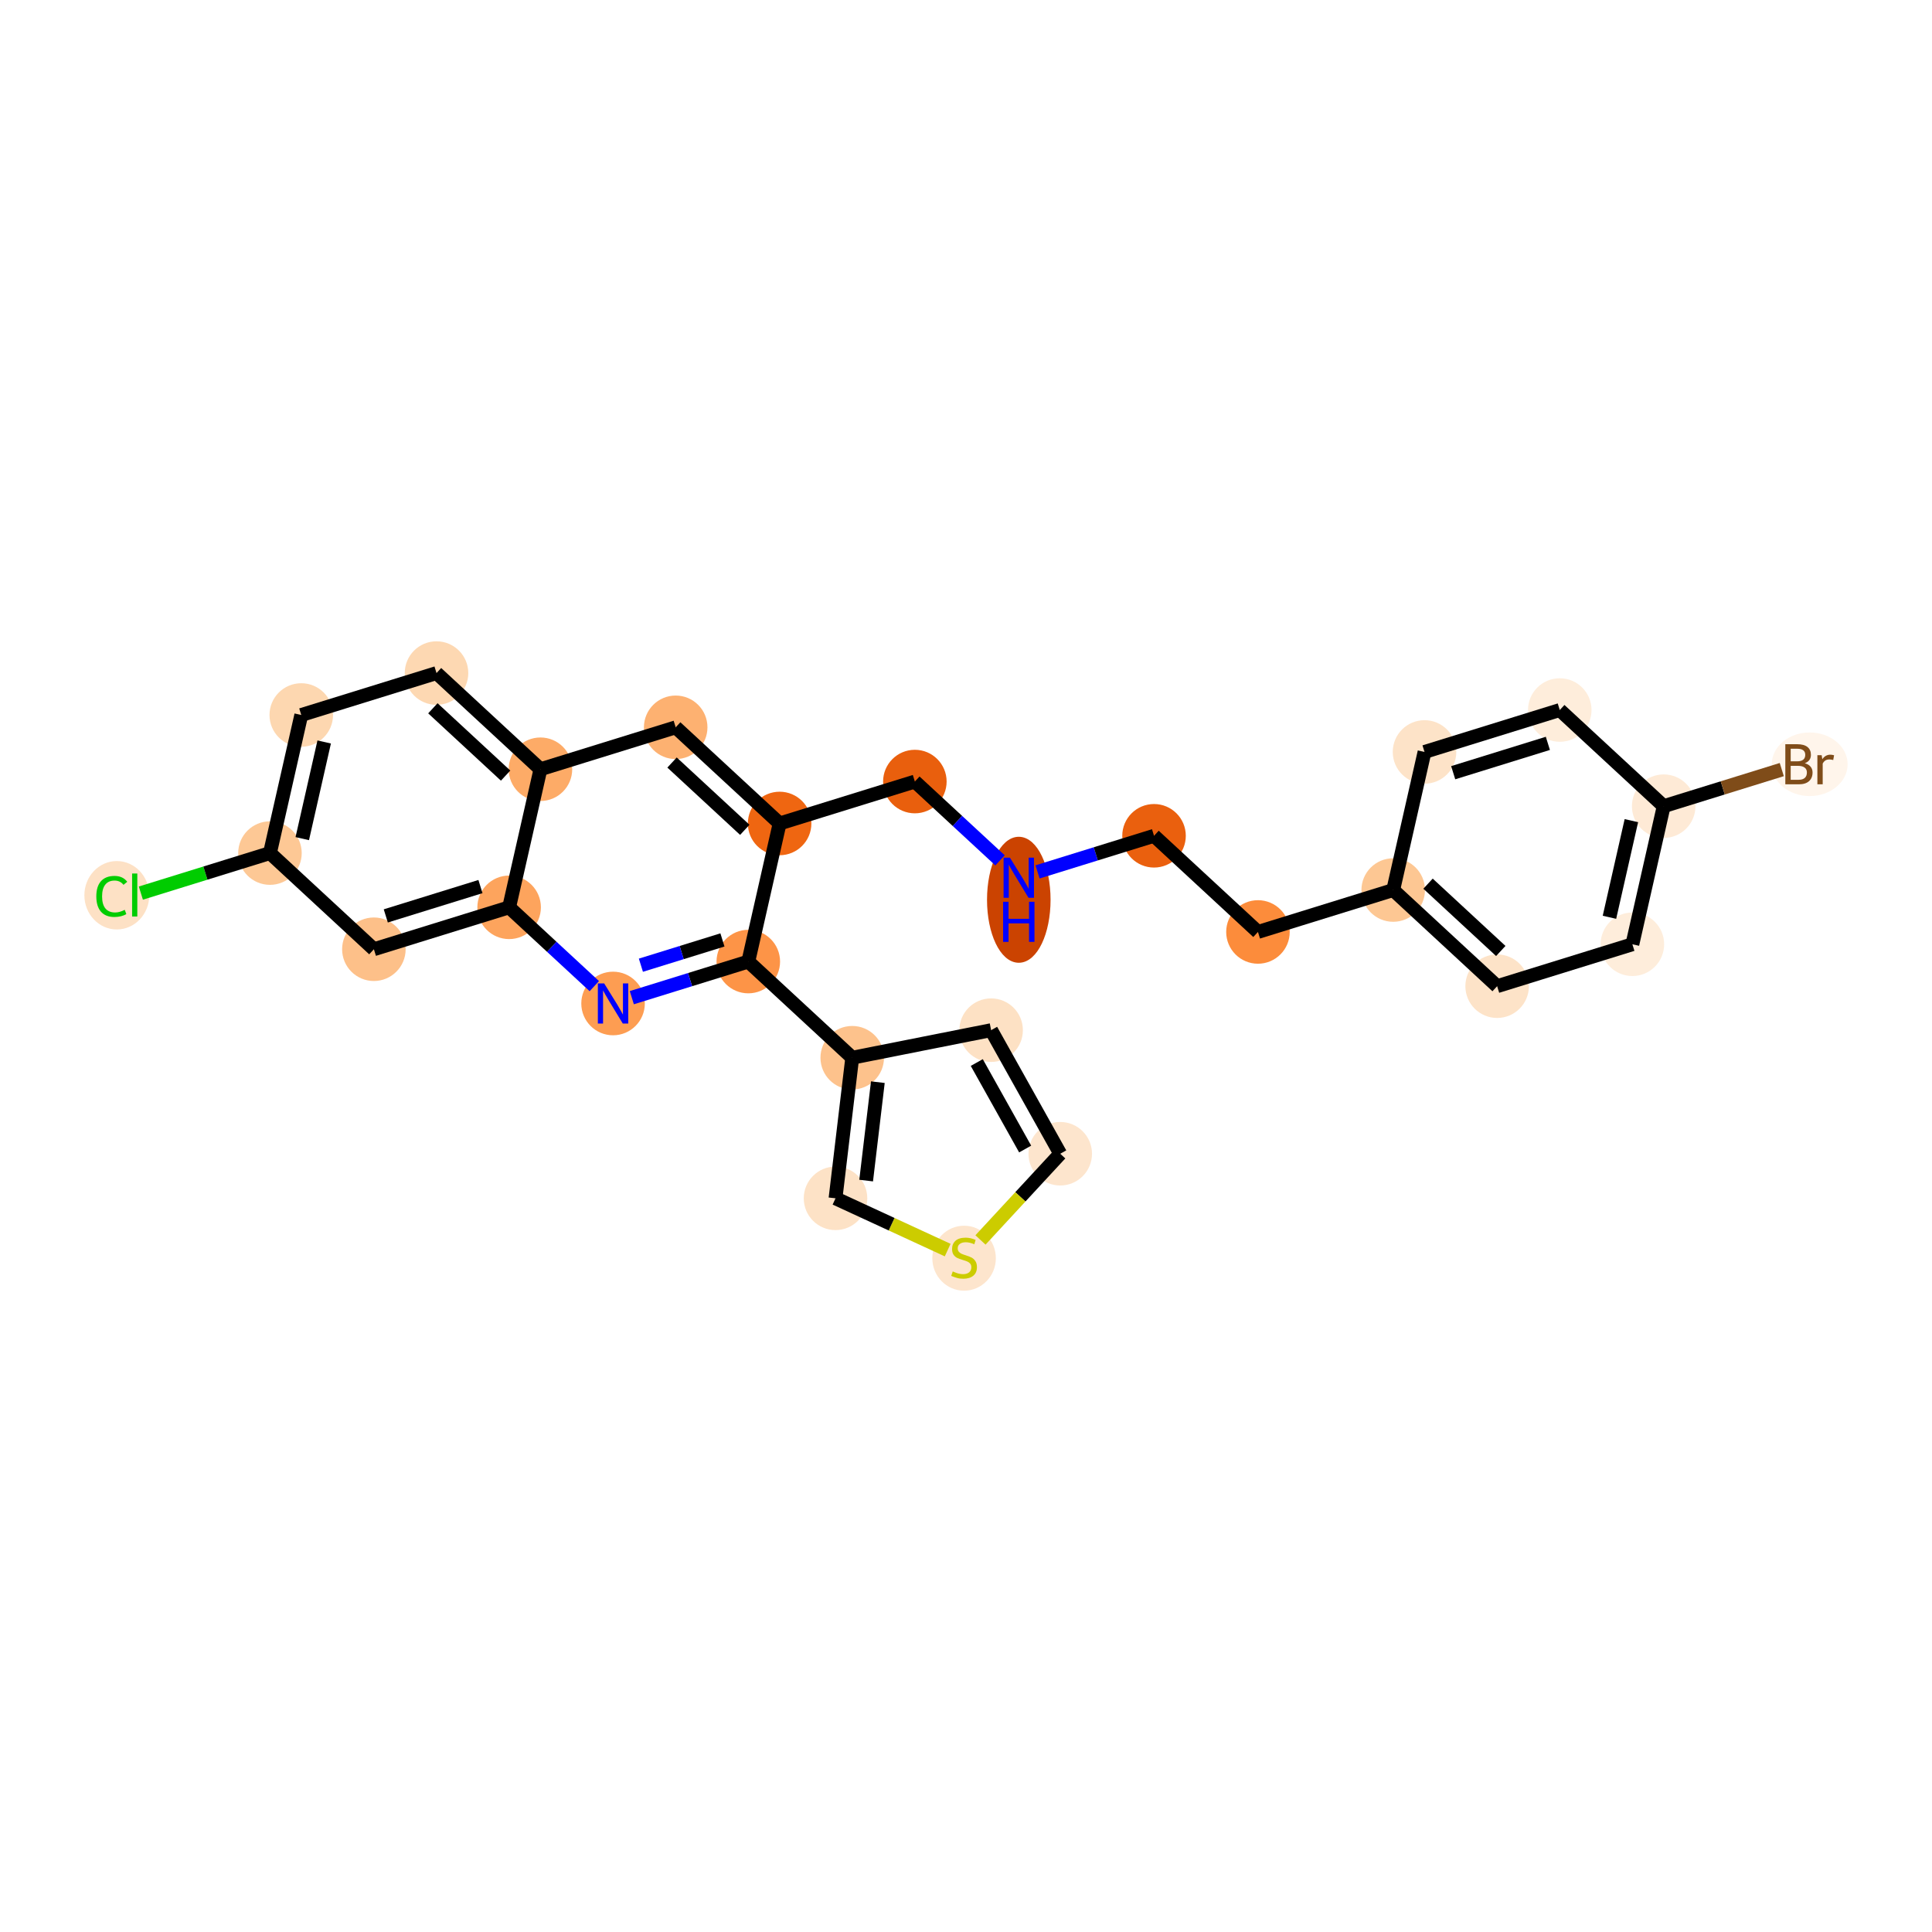 <?xml version='1.0' encoding='iso-8859-1'?>
<svg version='1.1' baseProfile='full'
              xmlns='http://www.w3.org/2000/svg'
                      xmlns:rdkit='http://www.rdkit.org/xml'
                      xmlns:xlink='http://www.w3.org/1999/xlink'
                  xml:space='preserve'
width='280px' height='280px' viewBox='0 0 280 280'>
<!-- END OF HEADER -->
<rect style='opacity:1.0;fill:#FFFFFF;stroke:none' width='280' height='280' x='0' y='0'> </rect>
<ellipse cx='16.93' cy='129.748' rx='4.202' ry='4.458'  style='fill:#FDE1C5;fill-rule:evenodd;stroke:#FDE1C5;stroke-width:1.0px;stroke-linecap:butt;stroke-linejoin:miter;stroke-opacity:1' />
<ellipse cx='39.124' cy='123.635' rx='4.104' ry='4.104'  style='fill:#FDC895;fill-rule:evenodd;stroke:#FDC895;stroke-width:1.0px;stroke-linecap:butt;stroke-linejoin:miter;stroke-opacity:1' />
<ellipse cx='43.662' cy='103.623' rx='4.104' ry='4.104'  style='fill:#FDD7B0;fill-rule:evenodd;stroke:#FDD7B0;stroke-width:1.0px;stroke-linecap:butt;stroke-linejoin:miter;stroke-opacity:1' />
<ellipse cx='63.263' cy='97.547' rx='4.104' ry='4.104'  style='fill:#FDD8B2;fill-rule:evenodd;stroke:#FDD8B2;stroke-width:1.0px;stroke-linecap:butt;stroke-linejoin:miter;stroke-opacity:1' />
<ellipse cx='78.325' cy='111.484' rx='4.104' ry='4.104'  style='fill:#FDAB67;fill-rule:evenodd;stroke:#FDAB67;stroke-width:1.0px;stroke-linecap:butt;stroke-linejoin:miter;stroke-opacity:1' />
<ellipse cx='97.926' cy='105.408' rx='4.104' ry='4.104'  style='fill:#FDB171;fill-rule:evenodd;stroke:#FDB171;stroke-width:1.0px;stroke-linecap:butt;stroke-linejoin:miter;stroke-opacity:1' />
<ellipse cx='112.988' cy='119.344' rx='4.104' ry='4.104'  style='fill:#EF6611;fill-rule:evenodd;stroke:#EF6611;stroke-width:1.0px;stroke-linecap:butt;stroke-linejoin:miter;stroke-opacity:1' />
<ellipse cx='132.588' cy='113.269' rx='4.104' ry='4.104'  style='fill:#E95F0D;fill-rule:evenodd;stroke:#E95F0D;stroke-width:1.0px;stroke-linecap:butt;stroke-linejoin:miter;stroke-opacity:1' />
<ellipse cx='147.651' cy='130.402' rx='4.104' ry='8.63'  style='fill:#CB4301;fill-rule:evenodd;stroke:#CB4301;stroke-width:1.0px;stroke-linecap:butt;stroke-linejoin:miter;stroke-opacity:1' />
<ellipse cx='167.251' cy='121.129' rx='4.104' ry='4.104'  style='fill:#EA600E;fill-rule:evenodd;stroke:#EA600E;stroke-width:1.0px;stroke-linecap:butt;stroke-linejoin:miter;stroke-opacity:1' />
<ellipse cx='182.313' cy='135.066' rx='4.104' ry='4.104'  style='fill:#FC8C3B;fill-rule:evenodd;stroke:#FC8C3B;stroke-width:1.0px;stroke-linecap:butt;stroke-linejoin:miter;stroke-opacity:1' />
<ellipse cx='201.914' cy='128.99' rx='4.104' ry='4.104'  style='fill:#FDC793;fill-rule:evenodd;stroke:#FDC793;stroke-width:1.0px;stroke-linecap:butt;stroke-linejoin:miter;stroke-opacity:1' />
<ellipse cx='216.976' cy='142.927' rx='4.104' ry='4.104'  style='fill:#FDE3C8;fill-rule:evenodd;stroke:#FDE3C8;stroke-width:1.0px;stroke-linecap:butt;stroke-linejoin:miter;stroke-opacity:1' />
<ellipse cx='236.577' cy='136.851' rx='4.104' ry='4.104'  style='fill:#FEEDDB;fill-rule:evenodd;stroke:#FEEDDB;stroke-width:1.0px;stroke-linecap:butt;stroke-linejoin:miter;stroke-opacity:1' />
<ellipse cx='241.115' cy='116.838' rx='4.104' ry='4.104'  style='fill:#FEEAD6;fill-rule:evenodd;stroke:#FEEAD6;stroke-width:1.0px;stroke-linecap:butt;stroke-linejoin:miter;stroke-opacity:1' />
<ellipse cx='262.275' cy='110.763' rx='4.997' ry='4.109'  style='fill:#FFF5EB;fill-rule:evenodd;stroke:#FFF5EB;stroke-width:1.0px;stroke-linecap:butt;stroke-linejoin:miter;stroke-opacity:1' />
<ellipse cx='226.053' cy='102.902' rx='4.104' ry='4.104'  style='fill:#FEEDDB;fill-rule:evenodd;stroke:#FEEDDB;stroke-width:1.0px;stroke-linecap:butt;stroke-linejoin:miter;stroke-opacity:1' />
<ellipse cx='206.452' cy='108.978' rx='4.104' ry='4.104'  style='fill:#FDE3C8;fill-rule:evenodd;stroke:#FDE3C8;stroke-width:1.0px;stroke-linecap:butt;stroke-linejoin:miter;stroke-opacity:1' />
<ellipse cx='108.449' cy='139.357' rx='4.104' ry='4.104'  style='fill:#FD9447;fill-rule:evenodd;stroke:#FD9447;stroke-width:1.0px;stroke-linecap:butt;stroke-linejoin:miter;stroke-opacity:1' />
<ellipse cx='123.512' cy='153.294' rx='4.104' ry='4.104'  style='fill:#FDC28C;fill-rule:evenodd;stroke:#FDC28C;stroke-width:1.0px;stroke-linecap:butt;stroke-linejoin:miter;stroke-opacity:1' />
<ellipse cx='143.64' cy='149.3' rx='4.104' ry='4.104'  style='fill:#FDE1C4;fill-rule:evenodd;stroke:#FDE1C4;stroke-width:1.0px;stroke-linecap:butt;stroke-linejoin:miter;stroke-opacity:1' />
<ellipse cx='153.658' cy='167.209' rx='4.104' ry='4.104'  style='fill:#FDE5CD;fill-rule:evenodd;stroke:#FDE5CD;stroke-width:1.0px;stroke-linecap:butt;stroke-linejoin:miter;stroke-opacity:1' />
<ellipse cx='139.722' cy='182.349' rx='4.104' ry='4.208'  style='fill:#FDE5CD;fill-rule:evenodd;stroke:#FDE5CD;stroke-width:1.0px;stroke-linecap:butt;stroke-linejoin:miter;stroke-opacity:1' />
<ellipse cx='121.09' cy='173.671' rx='4.104' ry='4.104'  style='fill:#FDE2C6;fill-rule:evenodd;stroke:#FDE2C6;stroke-width:1.0px;stroke-linecap:butt;stroke-linejoin:miter;stroke-opacity:1' />
<ellipse cx='88.849' cy='145.433' rx='4.104' ry='4.109'  style='fill:#FD9D52;fill-rule:evenodd;stroke:#FD9D52;stroke-width:1.0px;stroke-linecap:butt;stroke-linejoin:miter;stroke-opacity:1' />
<ellipse cx='73.787' cy='131.496' rx='4.104' ry='4.104'  style='fill:#FDA45D;fill-rule:evenodd;stroke:#FDA45D;stroke-width:1.0px;stroke-linecap:butt;stroke-linejoin:miter;stroke-opacity:1' />
<ellipse cx='54.186' cy='137.572' rx='4.104' ry='4.104'  style='fill:#FDC089;fill-rule:evenodd;stroke:#FDC089;stroke-width:1.0px;stroke-linecap:butt;stroke-linejoin:miter;stroke-opacity:1' />
<path class='bond-0 atom-0 atom-1' d='M 20.414,129.435 L 29.769,126.535' style='fill:none;fill-rule:evenodd;stroke:#00CC00;stroke-width:2.0px;stroke-linecap:butt;stroke-linejoin:miter;stroke-opacity:1' />
<path class='bond-0 atom-0 atom-1' d='M 29.769,126.535 L 39.124,123.635' style='fill:none;fill-rule:evenodd;stroke:#000000;stroke-width:2.0px;stroke-linecap:butt;stroke-linejoin:miter;stroke-opacity:1' />
<path class='bond-1 atom-1 atom-2' d='M 39.124,123.635 L 43.662,103.623' style='fill:none;fill-rule:evenodd;stroke:#000000;stroke-width:2.0px;stroke-linecap:butt;stroke-linejoin:miter;stroke-opacity:1' />
<path class='bond-1 atom-1 atom-2' d='M 43.807,121.541 L 46.984,107.532' style='fill:none;fill-rule:evenodd;stroke:#000000;stroke-width:2.0px;stroke-linecap:butt;stroke-linejoin:miter;stroke-opacity:1' />
<path class='bond-26 atom-26 atom-1' d='M 54.186,137.572 L 39.124,123.635' style='fill:none;fill-rule:evenodd;stroke:#000000;stroke-width:2.0px;stroke-linecap:butt;stroke-linejoin:miter;stroke-opacity:1' />
<path class='bond-2 atom-2 atom-3' d='M 43.662,103.623 L 63.263,97.547' style='fill:none;fill-rule:evenodd;stroke:#000000;stroke-width:2.0px;stroke-linecap:butt;stroke-linejoin:miter;stroke-opacity:1' />
<path class='bond-3 atom-3 atom-4' d='M 63.263,97.547 L 78.325,111.484' style='fill:none;fill-rule:evenodd;stroke:#000000;stroke-width:2.0px;stroke-linecap:butt;stroke-linejoin:miter;stroke-opacity:1' />
<path class='bond-3 atom-3 atom-4' d='M 62.735,102.65 L 73.278,112.406' style='fill:none;fill-rule:evenodd;stroke:#000000;stroke-width:2.0px;stroke-linecap:butt;stroke-linejoin:miter;stroke-opacity:1' />
<path class='bond-4 atom-4 atom-5' d='M 78.325,111.484 L 97.926,105.408' style='fill:none;fill-rule:evenodd;stroke:#000000;stroke-width:2.0px;stroke-linecap:butt;stroke-linejoin:miter;stroke-opacity:1' />
<path class='bond-27 atom-25 atom-4' d='M 73.787,131.496 L 78.325,111.484' style='fill:none;fill-rule:evenodd;stroke:#000000;stroke-width:2.0px;stroke-linecap:butt;stroke-linejoin:miter;stroke-opacity:1' />
<path class='bond-5 atom-5 atom-6' d='M 97.926,105.408 L 112.988,119.344' style='fill:none;fill-rule:evenodd;stroke:#000000;stroke-width:2.0px;stroke-linecap:butt;stroke-linejoin:miter;stroke-opacity:1' />
<path class='bond-5 atom-5 atom-6' d='M 97.398,110.511 L 107.941,120.266' style='fill:none;fill-rule:evenodd;stroke:#000000;stroke-width:2.0px;stroke-linecap:butt;stroke-linejoin:miter;stroke-opacity:1' />
<path class='bond-6 atom-6 atom-7' d='M 112.988,119.344 L 132.588,113.269' style='fill:none;fill-rule:evenodd;stroke:#000000;stroke-width:2.0px;stroke-linecap:butt;stroke-linejoin:miter;stroke-opacity:1' />
<path class='bond-17 atom-6 atom-18' d='M 112.988,119.344 L 108.449,139.357' style='fill:none;fill-rule:evenodd;stroke:#000000;stroke-width:2.0px;stroke-linecap:butt;stroke-linejoin:miter;stroke-opacity:1' />
<path class='bond-7 atom-7 atom-8' d='M 132.588,113.269 L 138.761,118.98' style='fill:none;fill-rule:evenodd;stroke:#000000;stroke-width:2.0px;stroke-linecap:butt;stroke-linejoin:miter;stroke-opacity:1' />
<path class='bond-7 atom-7 atom-8' d='M 138.761,118.98 L 144.934,124.691' style='fill:none;fill-rule:evenodd;stroke:#0000FF;stroke-width:2.0px;stroke-linecap:butt;stroke-linejoin:miter;stroke-opacity:1' />
<path class='bond-8 atom-8 atom-9' d='M 150.368,126.363 L 158.809,123.746' style='fill:none;fill-rule:evenodd;stroke:#0000FF;stroke-width:2.0px;stroke-linecap:butt;stroke-linejoin:miter;stroke-opacity:1' />
<path class='bond-8 atom-8 atom-9' d='M 158.809,123.746 L 167.251,121.129' style='fill:none;fill-rule:evenodd;stroke:#000000;stroke-width:2.0px;stroke-linecap:butt;stroke-linejoin:miter;stroke-opacity:1' />
<path class='bond-9 atom-9 atom-10' d='M 167.251,121.129 L 182.313,135.066' style='fill:none;fill-rule:evenodd;stroke:#000000;stroke-width:2.0px;stroke-linecap:butt;stroke-linejoin:miter;stroke-opacity:1' />
<path class='bond-10 atom-10 atom-11' d='M 182.313,135.066 L 201.914,128.99' style='fill:none;fill-rule:evenodd;stroke:#000000;stroke-width:2.0px;stroke-linecap:butt;stroke-linejoin:miter;stroke-opacity:1' />
<path class='bond-11 atom-11 atom-12' d='M 201.914,128.99 L 216.976,142.927' style='fill:none;fill-rule:evenodd;stroke:#000000;stroke-width:2.0px;stroke-linecap:butt;stroke-linejoin:miter;stroke-opacity:1' />
<path class='bond-11 atom-11 atom-12' d='M 206.961,128.068 L 217.504,137.824' style='fill:none;fill-rule:evenodd;stroke:#000000;stroke-width:2.0px;stroke-linecap:butt;stroke-linejoin:miter;stroke-opacity:1' />
<path class='bond-28 atom-17 atom-11' d='M 206.452,108.978 L 201.914,128.99' style='fill:none;fill-rule:evenodd;stroke:#000000;stroke-width:2.0px;stroke-linecap:butt;stroke-linejoin:miter;stroke-opacity:1' />
<path class='bond-12 atom-12 atom-13' d='M 216.976,142.927 L 236.577,136.851' style='fill:none;fill-rule:evenodd;stroke:#000000;stroke-width:2.0px;stroke-linecap:butt;stroke-linejoin:miter;stroke-opacity:1' />
<path class='bond-13 atom-13 atom-14' d='M 236.577,136.851 L 241.115,116.838' style='fill:none;fill-rule:evenodd;stroke:#000000;stroke-width:2.0px;stroke-linecap:butt;stroke-linejoin:miter;stroke-opacity:1' />
<path class='bond-13 atom-13 atom-14' d='M 233.255,132.941 L 236.432,118.933' style='fill:none;fill-rule:evenodd;stroke:#000000;stroke-width:2.0px;stroke-linecap:butt;stroke-linejoin:miter;stroke-opacity:1' />
<path class='bond-14 atom-14 atom-15' d='M 241.115,116.838 L 249.672,114.186' style='fill:none;fill-rule:evenodd;stroke:#000000;stroke-width:2.0px;stroke-linecap:butt;stroke-linejoin:miter;stroke-opacity:1' />
<path class='bond-14 atom-14 atom-15' d='M 249.672,114.186 L 258.229,111.533' style='fill:none;fill-rule:evenodd;stroke:#7F4C19;stroke-width:2.0px;stroke-linecap:butt;stroke-linejoin:miter;stroke-opacity:1' />
<path class='bond-15 atom-14 atom-16' d='M 241.115,116.838 L 226.053,102.902' style='fill:none;fill-rule:evenodd;stroke:#000000;stroke-width:2.0px;stroke-linecap:butt;stroke-linejoin:miter;stroke-opacity:1' />
<path class='bond-16 atom-16 atom-17' d='M 226.053,102.902 L 206.452,108.978' style='fill:none;fill-rule:evenodd;stroke:#000000;stroke-width:2.0px;stroke-linecap:butt;stroke-linejoin:miter;stroke-opacity:1' />
<path class='bond-16 atom-16 atom-17' d='M 224.328,107.733 L 210.608,111.986' style='fill:none;fill-rule:evenodd;stroke:#000000;stroke-width:2.0px;stroke-linecap:butt;stroke-linejoin:miter;stroke-opacity:1' />
<path class='bond-18 atom-18 atom-19' d='M 108.449,139.357 L 123.512,153.294' style='fill:none;fill-rule:evenodd;stroke:#000000;stroke-width:2.0px;stroke-linecap:butt;stroke-linejoin:miter;stroke-opacity:1' />
<path class='bond-23 atom-18 atom-24' d='M 108.449,139.357 L 100.008,141.974' style='fill:none;fill-rule:evenodd;stroke:#000000;stroke-width:2.0px;stroke-linecap:butt;stroke-linejoin:miter;stroke-opacity:1' />
<path class='bond-23 atom-18 atom-24' d='M 100.008,141.974 L 91.566,144.591' style='fill:none;fill-rule:evenodd;stroke:#0000FF;stroke-width:2.0px;stroke-linecap:butt;stroke-linejoin:miter;stroke-opacity:1' />
<path class='bond-23 atom-18 atom-24' d='M 104.702,136.222 L 98.792,138.054' style='fill:none;fill-rule:evenodd;stroke:#000000;stroke-width:2.0px;stroke-linecap:butt;stroke-linejoin:miter;stroke-opacity:1' />
<path class='bond-23 atom-18 atom-24' d='M 98.792,138.054 L 92.883,139.886' style='fill:none;fill-rule:evenodd;stroke:#0000FF;stroke-width:2.0px;stroke-linecap:butt;stroke-linejoin:miter;stroke-opacity:1' />
<path class='bond-19 atom-19 atom-20' d='M 123.512,153.294 L 143.64,149.3' style='fill:none;fill-rule:evenodd;stroke:#000000;stroke-width:2.0px;stroke-linecap:butt;stroke-linejoin:miter;stroke-opacity:1' />
<path class='bond-29 atom-23 atom-19' d='M 121.09,173.671 L 123.512,153.294' style='fill:none;fill-rule:evenodd;stroke:#000000;stroke-width:2.0px;stroke-linecap:butt;stroke-linejoin:miter;stroke-opacity:1' />
<path class='bond-29 atom-23 atom-19' d='M 125.529,171.099 L 127.224,156.835' style='fill:none;fill-rule:evenodd;stroke:#000000;stroke-width:2.0px;stroke-linecap:butt;stroke-linejoin:miter;stroke-opacity:1' />
<path class='bond-20 atom-20 atom-21' d='M 143.64,149.3 L 153.658,167.209' style='fill:none;fill-rule:evenodd;stroke:#000000;stroke-width:2.0px;stroke-linecap:butt;stroke-linejoin:miter;stroke-opacity:1' />
<path class='bond-20 atom-20 atom-21' d='M 141.561,153.99 L 148.574,166.526' style='fill:none;fill-rule:evenodd;stroke:#000000;stroke-width:2.0px;stroke-linecap:butt;stroke-linejoin:miter;stroke-opacity:1' />
<path class='bond-21 atom-21 atom-22' d='M 153.658,167.209 L 147.878,173.456' style='fill:none;fill-rule:evenodd;stroke:#000000;stroke-width:2.0px;stroke-linecap:butt;stroke-linejoin:miter;stroke-opacity:1' />
<path class='bond-21 atom-21 atom-22' d='M 147.878,173.456 L 142.098,179.703' style='fill:none;fill-rule:evenodd;stroke:#CCCC00;stroke-width:2.0px;stroke-linecap:butt;stroke-linejoin:miter;stroke-opacity:1' />
<path class='bond-22 atom-22 atom-23' d='M 137.345,181.174 L 129.218,177.423' style='fill:none;fill-rule:evenodd;stroke:#CCCC00;stroke-width:2.0px;stroke-linecap:butt;stroke-linejoin:miter;stroke-opacity:1' />
<path class='bond-22 atom-22 atom-23' d='M 129.218,177.423 L 121.09,173.671' style='fill:none;fill-rule:evenodd;stroke:#000000;stroke-width:2.0px;stroke-linecap:butt;stroke-linejoin:miter;stroke-opacity:1' />
<path class='bond-24 atom-24 atom-25' d='M 86.132,142.919 L 79.959,137.208' style='fill:none;fill-rule:evenodd;stroke:#0000FF;stroke-width:2.0px;stroke-linecap:butt;stroke-linejoin:miter;stroke-opacity:1' />
<path class='bond-24 atom-24 atom-25' d='M 79.959,137.208 L 73.787,131.496' style='fill:none;fill-rule:evenodd;stroke:#000000;stroke-width:2.0px;stroke-linecap:butt;stroke-linejoin:miter;stroke-opacity:1' />
<path class='bond-25 atom-25 atom-26' d='M 73.787,131.496 L 54.186,137.572' style='fill:none;fill-rule:evenodd;stroke:#000000;stroke-width:2.0px;stroke-linecap:butt;stroke-linejoin:miter;stroke-opacity:1' />
<path class='bond-25 atom-25 atom-26' d='M 69.631,128.488 L 55.911,132.741' style='fill:none;fill-rule:evenodd;stroke:#000000;stroke-width:2.0px;stroke-linecap:butt;stroke-linejoin:miter;stroke-opacity:1' />
<path  class='atom-0' d='M 13.958 129.912
Q 13.958 128.468, 14.631 127.713
Q 15.312 126.949, 16.601 126.949
Q 17.799 126.949, 18.44 127.795
L 17.898 128.238
Q 17.43 127.622, 16.601 127.622
Q 15.723 127.622, 15.255 128.213
Q 14.795 128.796, 14.795 129.912
Q 14.795 131.062, 15.271 131.653
Q 15.756 132.244, 16.691 132.244
Q 17.332 132.244, 18.079 131.858
L 18.308 132.473
Q 18.005 132.67, 17.545 132.785
Q 17.085 132.9, 16.576 132.9
Q 15.312 132.9, 14.631 132.129
Q 13.958 131.357, 13.958 129.912
' fill='#00CC00'/>
<path  class='atom-0' d='M 19.146 126.596
L 19.901 126.596
L 19.901 132.826
L 19.146 132.826
L 19.146 126.596
' fill='#00CC00'/>
<path  class='atom-8' d='M 146.366 124.3
L 148.27 127.378
Q 148.459 127.681, 148.763 128.231
Q 149.067 128.781, 149.083 128.814
L 149.083 124.3
L 149.855 124.3
L 149.855 130.111
L 149.058 130.111
L 147.014 126.746
Q 146.776 126.352, 146.522 125.9
Q 146.276 125.449, 146.202 125.309
L 146.202 130.111
L 145.447 130.111
L 145.447 124.3
L 146.366 124.3
' fill='#0000FF'/>
<path  class='atom-8' d='M 145.377 130.692
L 146.165 130.692
L 146.165 133.163
L 149.136 133.163
L 149.136 130.692
L 149.924 130.692
L 149.924 136.504
L 149.136 136.504
L 149.136 133.82
L 146.165 133.82
L 146.165 136.504
L 145.377 136.504
L 145.377 130.692
' fill='#0000FF'/>
<path  class='atom-15' d='M 261.565 110.615
Q 262.124 110.771, 262.403 111.115
Q 262.69 111.452, 262.69 111.953
Q 262.69 112.757, 262.173 113.217
Q 261.664 113.668, 260.695 113.668
L 258.742 113.668
L 258.742 107.857
L 260.457 107.857
Q 261.45 107.857, 261.951 108.259
Q 262.452 108.661, 262.452 109.4
Q 262.452 110.278, 261.565 110.615
M 259.521 108.513
L 259.521 110.336
L 260.457 110.336
Q 261.032 110.336, 261.327 110.106
Q 261.631 109.868, 261.631 109.4
Q 261.631 108.513, 260.457 108.513
L 259.521 108.513
M 260.695 113.012
Q 261.262 113.012, 261.565 112.741
Q 261.869 112.47, 261.869 111.953
Q 261.869 111.477, 261.533 111.239
Q 261.204 110.992, 260.572 110.992
L 259.521 110.992
L 259.521 113.012
L 260.695 113.012
' fill='#7F4C19'/>
<path  class='atom-15' d='M 264.011 109.449
L 264.102 110.032
Q 264.545 109.375, 265.267 109.375
Q 265.497 109.375, 265.809 109.457
L 265.686 110.147
Q 265.333 110.065, 265.136 110.065
Q 264.791 110.065, 264.561 110.204
Q 264.34 110.336, 264.159 110.656
L 264.159 113.668
L 263.388 113.668
L 263.388 109.449
L 264.011 109.449
' fill='#7F4C19'/>
<path  class='atom-22' d='M 138.08 184.266
Q 138.146 184.29, 138.416 184.405
Q 138.687 184.52, 138.983 184.594
Q 139.287 184.66, 139.582 184.66
Q 140.132 184.66, 140.452 184.397
Q 140.772 184.126, 140.772 183.658
Q 140.772 183.338, 140.608 183.141
Q 140.452 182.944, 140.206 182.838
Q 139.96 182.731, 139.549 182.608
Q 139.032 182.452, 138.72 182.304
Q 138.416 182.156, 138.195 181.844
Q 137.981 181.532, 137.981 181.007
Q 137.981 180.277, 138.474 179.825
Q 138.975 179.374, 139.96 179.374
Q 140.633 179.374, 141.396 179.694
L 141.207 180.326
Q 140.51 180.038, 139.984 180.038
Q 139.418 180.038, 139.106 180.277
Q 138.794 180.506, 138.802 180.909
Q 138.802 181.22, 138.958 181.409
Q 139.122 181.598, 139.352 181.705
Q 139.59 181.811, 139.984 181.935
Q 140.51 182.099, 140.821 182.263
Q 141.133 182.427, 141.355 182.764
Q 141.585 183.092, 141.585 183.658
Q 141.585 184.463, 141.043 184.898
Q 140.51 185.325, 139.615 185.325
Q 139.098 185.325, 138.704 185.21
Q 138.318 185.103, 137.858 184.914
L 138.08 184.266
' fill='#CCCC00'/>
<path  class='atom-24' d='M 87.564 142.527
L 89.469 145.605
Q 89.657 145.909, 89.961 146.459
Q 90.265 147.009, 90.281 147.042
L 90.281 142.527
L 91.053 142.527
L 91.053 148.339
L 90.257 148.339
L 88.213 144.973
Q 87.975 144.579, 87.72 144.128
Q 87.474 143.676, 87.4 143.537
L 87.4 148.339
L 86.645 148.339
L 86.645 142.527
L 87.564 142.527
' fill='#0000FF'/>
</svg>
